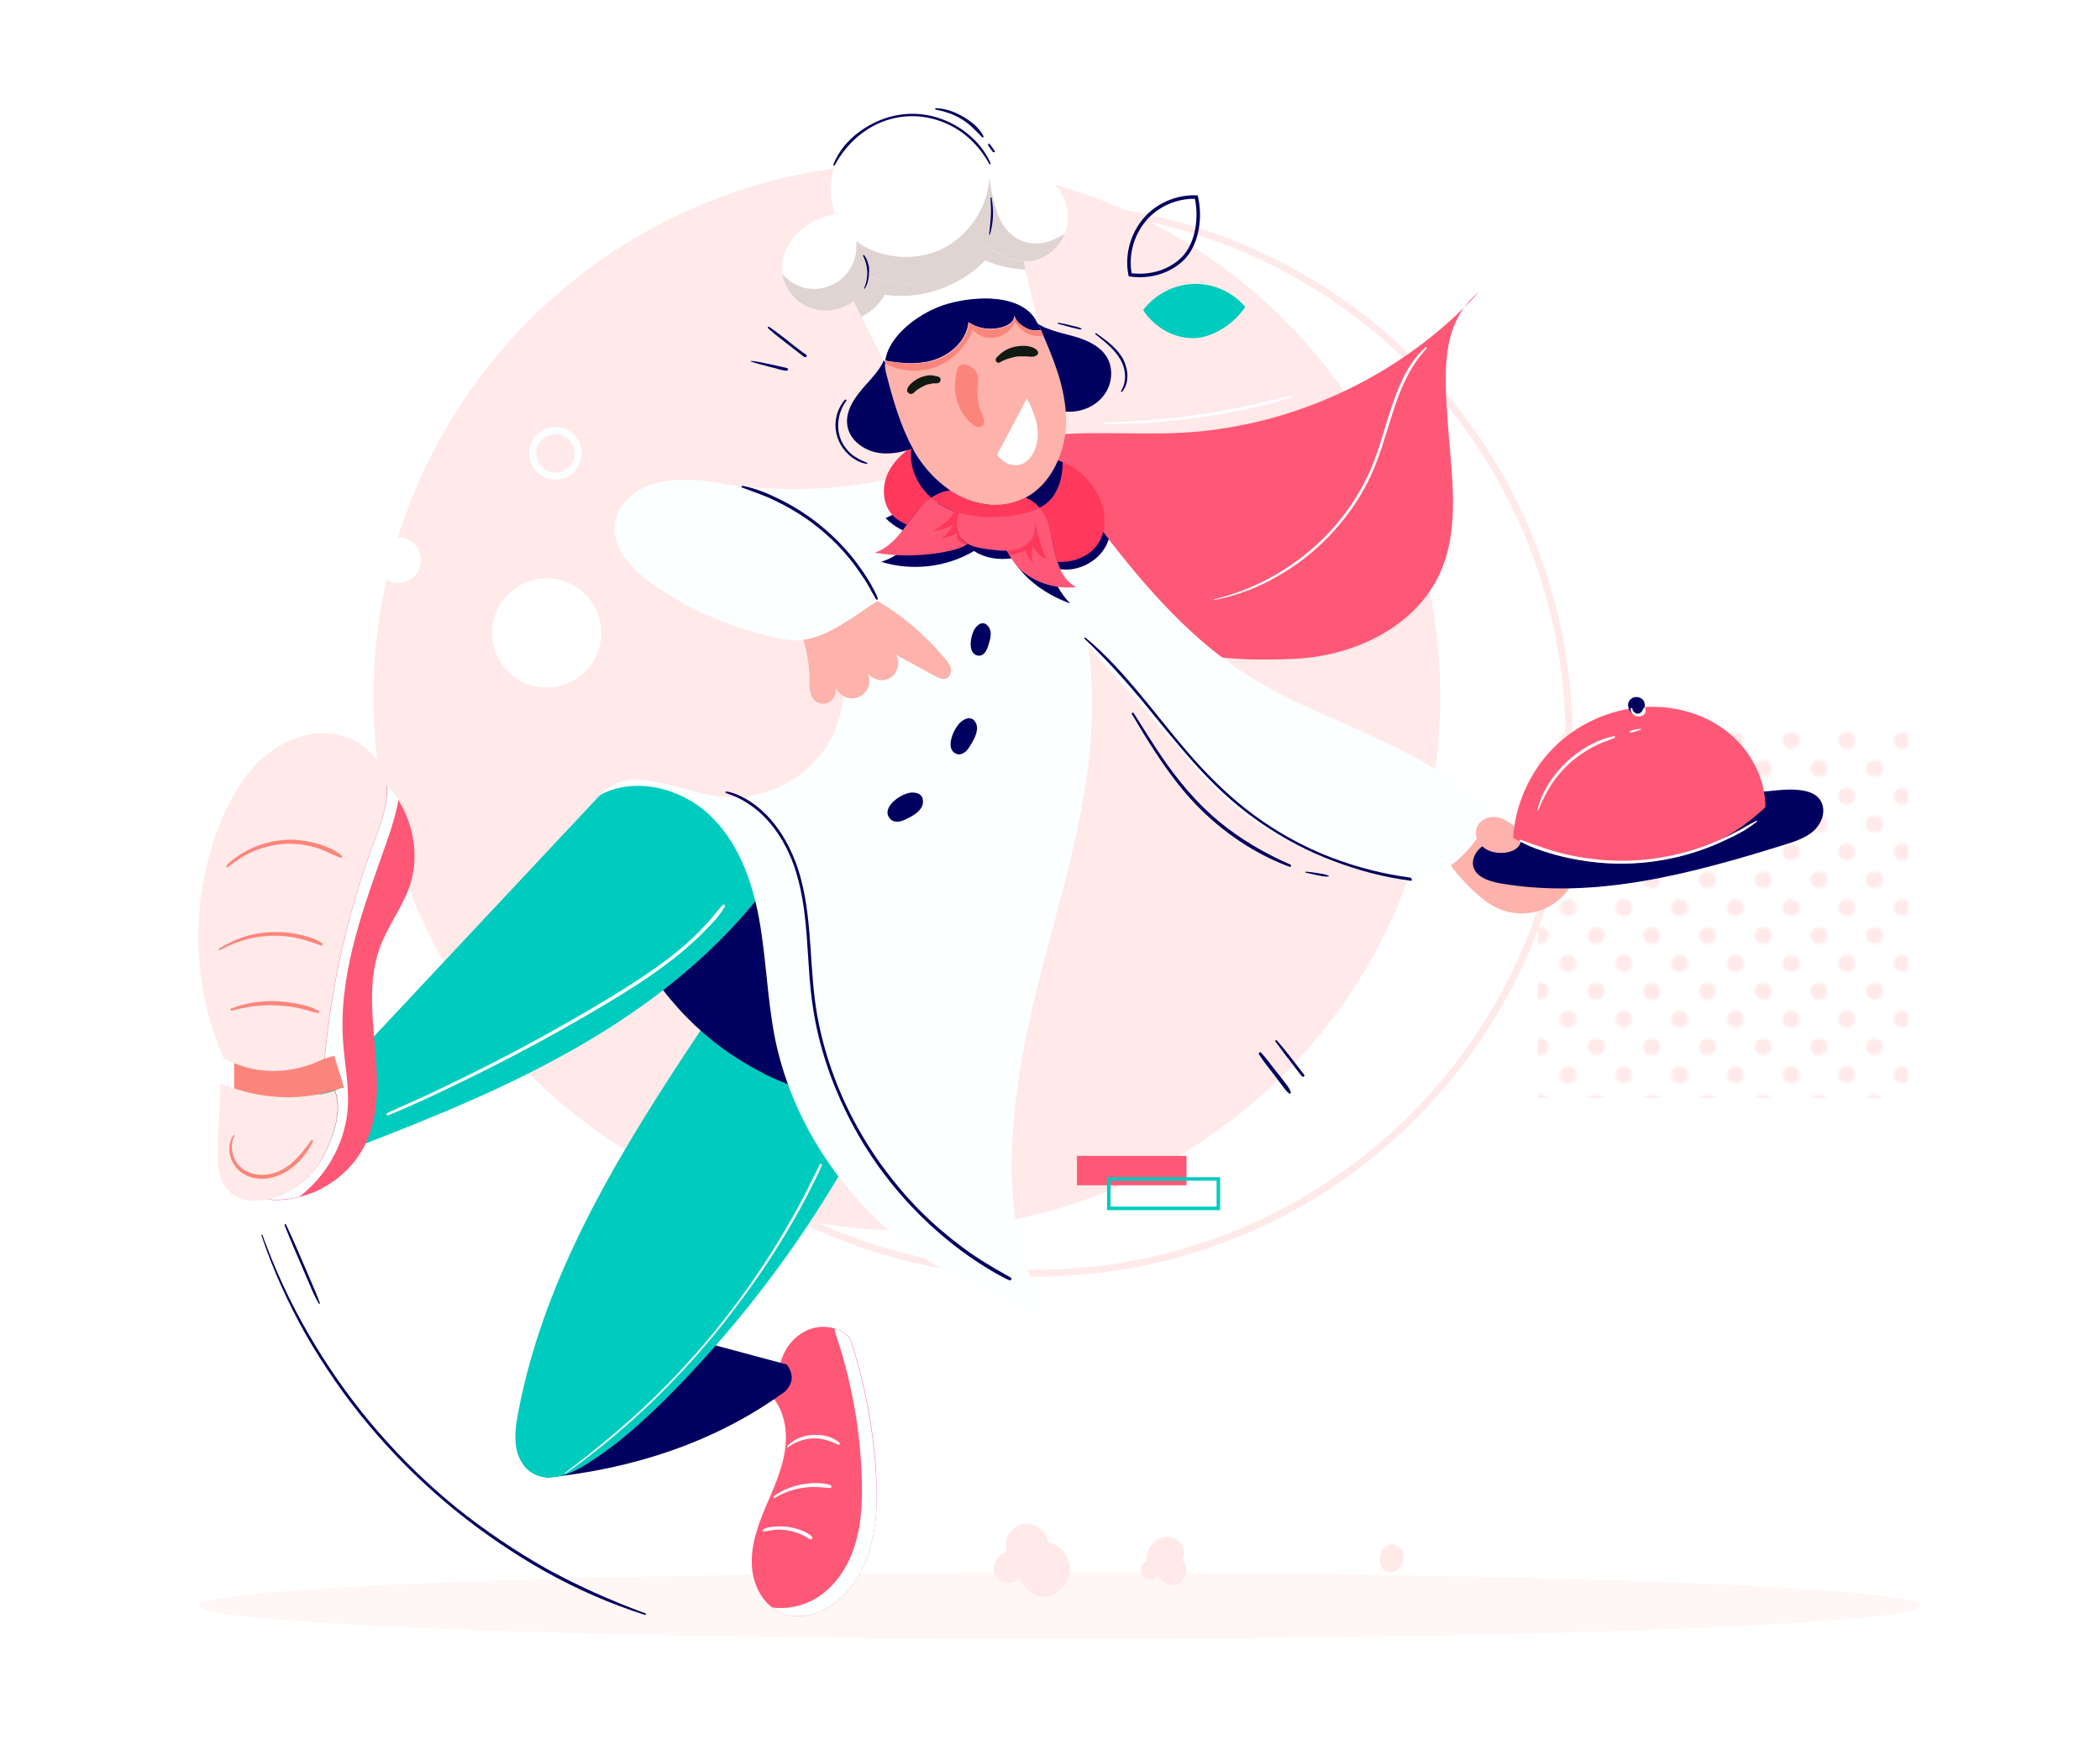 <?xml version="1.0" encoding="utf-8"?>
<!-- Generator: Adobe Illustrator 24.0.1, SVG Export Plug-In . SVG Version: 6.00 Build 0)  -->
<svg version="1.1" id="Chef" xmlns="http://www.w3.org/2000/svg" xmlns:xlink="http://www.w3.org/1999/xlink" x="0px" y="0px"
	 viewBox="0 0 600 500" style="enable-background:new 0 0 600 500;" xml:space="preserve">
<style type="text/css">
	.st0{fill:none;}
	.st1{fill:#FFEAE9;}
	.st2{clip-path:url(#SVGID_2_);fill:#FFFFFF;}
	.st3{clip-path:url(#SVGID_2_);fill:#FFF7F6;}
	.st4{clip-path:url(#SVGID_2_);fill:none;stroke:#FFEAE9;stroke-width:2;stroke-miterlimit:10;}
	.st5{clip-path:url(#SVGID_2_);fill:url(#SVGID_3_);}
	.st6{clip-path:url(#SVGID_2_);fill:#FFEAE9;}
	.st7{clip-path:url(#SVGID_2_);fill:#FCFFFF;}
	.st8{clip-path:url(#SVGID_2_);fill:#FF5876;}
	.st9{clip-path:url(#SVGID_2_);fill:#000060;}
	.st10{clip-path:url(#SVGID_2_);fill:#00CBBF;}
	.st11{clip-path:url(#SVGID_2_);fill:#FC857B;}
	.st12{clip-path:url(#SVGID_2_);fill:#FDB2AC;}
	.st13{clip-path:url(#SVGID_2_);fill:#FF385C;}
	.st14{clip-path:url(#SVGID_2_);fill:#111A12;}
	.st15{clip-path:url(#SVGID_2_);fill:none;}
	.st16{clip-path:url(#SVGID_2_);fill:#E0D4D3;}
	.st17{clip-path:url(#SVGID_2_);fill:none;stroke:#00CBBF;stroke-miterlimit:10;}
	.st18{clip-path:url(#SVGID_2_);fill:none;stroke:#FCFFFF;stroke-width:2;stroke-miterlimit:10;}
	.st19{clip-path:url(#SVGID_2_);fill:none;stroke:#000060;stroke-miterlimit:10;}
</style>
<pattern  width="48" height="48" patternUnits="userSpaceOnUse" id="_x36__dpi_30_x25__2" viewBox="3.6 -51.6 48 48" style="overflow:visible;">
	<g>
		<rect x="3.6" y="-51.6" class="st0" width="48" height="48"/>
		<g>
			<circle class="st1" cx="27.6" cy="-3.6" r="3.6"/>
			<circle class="st1" cx="51.6" cy="-3.6" r="3.6"/>
			<circle class="st1" cx="27.6" cy="-27.6" r="3.6"/>
			<circle class="st1" cx="51.6" cy="-27.6" r="3.6"/>
			<circle class="st1" cx="39.6" cy="-15.6" r="3.6"/>
			<circle class="st1" cx="15.6" cy="-15.6" r="3.6"/>
			<circle class="st1" cx="39.6" cy="-39.6" r="3.6"/>
			<circle class="st1" cx="15.6" cy="-39.6" r="3.6"/>
		</g>
		<g>
			<circle class="st1" cx="3.6" cy="-3.6" r="3.6"/>
			<circle class="st1" cx="3.6" cy="-27.6" r="3.6"/>
		</g>
		<g>
			<circle class="st1" cx="27.6" cy="-51.6" r="3.6"/>
			<circle class="st1" cx="51.6" cy="-51.6" r="3.6"/>
		</g>
		<g>
			<circle class="st1" cx="3.6" cy="-51.6" r="3.6"/>
		</g>
	</g>
</pattern>
<g>
	<defs>
		<rect id="SVGID_1_" width="600" height="500"/>
	</defs>
	<clipPath id="SVGID_2_">
		<use xlink:href="#SVGID_1_"  style="overflow:visible;"/>
	</clipPath>
	<rect class="st2" width="600" height="500"/>
	<ellipse class="st3" cx="302.8" cy="458.7" rx="246.1" ry="9.5"/>
	<circle class="st4" cx="295.9" cy="211.3" r="152.4"/>
	<pattern  id="SVGID_3_" xlink:href="#_x36__dpi_30_x25__2" patternTransform="matrix(0.663 0 0 0.663 -2646.823 -2533.283)">
	</pattern>
	<rect x="439.4" y="208" class="st5" width="105.6" height="105.6"/>
	<circle class="st6" cx="259.1" cy="199.1" r="152.4"/>
	<path class="st7" d="M278.2,144.3c-2.4,4.3-6.5,7.5-10.8,10c-5.6,3.5-11.6,6.2-17.9,8.3c-5.6,1.9-11.4,3.1-17.3,3.8
		c-5.2,0.6-10.9,0.5-15.2-2.5c-3.3-2.4-5.2-6.3-6.9-10c-2.2-4.8-4.1-10.5-2.8-15.6c2.5,0.4,5.1,0.7,7.7,0.9
		c21.3,1.9,43.1-1.4,62.9-9.6C281.2,133.5,280.6,140,278.2,144.3z"/>
	<path class="st8" d="M249.4,439.2c-1.3,6.3-4.1,12.4-8.7,16.9c-4.7,4.6-12.2,7.3-18.1,4.4c-0.7-0.4-1.4-0.8-2-1.3
		c-3.7-2.8-5.7-7.8-5.8-12.5c-0.2-5.6,1.8-11,3.9-16.1c2.2-5.1,4.6-10.3,5.5-15.8c0.9-5.5,0.1-11.6-3.6-15.8
		c0.5-1.4,1.6-2.6,1.6-4.1c0-3.6,0.9-7.3,2.9-10.2c2-3,5.3-5.2,8.9-5.6c1.4-0.2,3,0,4.5,0.4c2.3,0.7,4.3,2,4.9,4.1
		c3.7,11.8,6.1,24.1,6.9,36.4C250.6,426.4,250.7,432.9,249.4,439.2z"/>
	<path class="st7" d="M249.4,439.2c-1.3,6.3-4.1,12.4-8.7,16.9c-4.7,4.6-12.2,7.3-18.1,4.4c-0.7-0.4-1.4-0.8-2-1.3
		c4.3,0.6,8.9-0.4,12.7-2.7c5.5-3.4,9.3-9.3,11.1-15.6c1.9-6.3,2-12.9,1.8-19.4c-0.5-13.1-2.8-26.1-6.8-38.5c-0.4-1.2-0.8-2.3-1-3.5
		c2.3,0.7,4.3,2,4.9,4.1c3.7,11.8,6.1,24.1,6.9,36.4C250.6,426.4,250.7,432.9,249.4,439.2z"/>
	<path class="st9" d="M187.5,379.8c12.4,3.3,24.9,6.7,37.3,10c1.9,2.6,2,5.2-0.5,7.7c-19.8,14.5-43.7,22.2-68.2,24.6
		c-5.3-9.7-4.8-22.8,1.7-31.8C164.4,381.4,176.8,376.9,187.5,379.8z"/>
	<path class="st10" d="M259.4,296.9c-6.8,16.2-15,31.8-24.4,46.6c-12.1,19.2-26.2,37.1-42,53.3c-7.7,7.9-15.9,15.5-25.3,21.4
		c-4.8,3-11,5.6-15.8,2.5c-2.6-1.6-4.1-4.7-4.5-7.7c-0.4-3,0-6.2,0.6-9.2c6.2-33.1,22.3-63,40.5-91.6c5.5-8.7,11.3-17.3,17-25.8
		c5.5-8.2,19.7-6.8,29.4-4.9C244.7,283.4,253.6,288.9,259.4,296.9z"/>
	<path class="st9" d="M264.6,314.7c-9.3,1.1-18.8,0.6-28-1.5c-1.6-0.4-3.1-0.8-4.7-1.2c-3.6-1-7.1-2.3-10.5-3.8
		c-1.3-0.6-2.5-1.1-3.7-1.8c-8-4.1-15.4-9.5-21.7-16c-1.6-1.6-3-3.3-4.5-5c-3.1-3.7-5.9-7.8-8.3-12c2.3-10.2,11.1-19.2,21-22.4
		c9.9-3.2,20.9-1.9,30.4,2.5c3.6,1.7,7,3.8,10.1,6.1c5.1,3.9,9.7,8.5,13.7,13.6c4.5,5.7,8.5,12,10.2,19.1
		C270.4,299.3,269,308.9,264.6,314.7z"/>
	<path class="st10" d="M223.8,240.7c0.2,5.5-3.1,10.5-6.5,14.9c-15.2,19.3-35.3,34.3-56.9,46.1c-21.5,11.8-44.5,20.6-67.5,29.4
		c-3.7-4.8-6.4-13.4-2.2-17.8c26.9-28.7,53.5-57.1,80.4-85.8c3.7-4,10.3-4.7,15.6-3.5s10.2,3.9,15,6.5
		C208,234,217.4,237.3,223.8,240.7z"/>
	<path class="st6" d="M106.7,240.9c-7.4,19.8-12.2,40.6-14,61.6c-8.3,4.1-17.5,4.8-25.8,1.3c-1-0.4-2-0.9-3-1.5
		c-9.5-21.4-9.6-46.7-0.5-68.3c2.8-6.5,6.4-12.8,11.7-17.5c5.3-4.7,12.4-7.7,19.4-7c7,0.7,13.8,5.7,15.5,12.6
		c0.2,0.7,0.3,1.4,0.4,2.1C111,229.8,108.7,235.5,106.7,240.9z"/>
	<path class="st6" d="M92.4,330.2c-2.9,5.7-8.2,10.1-14.3,12c-0.6,0.2-1.3,0.3-1.9,0.5c-4,0.8-8.3,0.2-11-2.6
		c-3.1-3.3-3.1-8.3-3-12.8c0.2-5.8,0.6-12,0.8-17.8c1.3,0.6,2.6,1.1,3.9,1.5c9.2,3.2,19.5,3.5,28.8,0.6
		C97.8,317.6,95.3,324.5,92.4,330.2z"/>
	<path class="st8" d="M117,253.3c-2.1,6-6.2,11.2-8.4,17.2c-6.6,17.7,3.9,38.7-4,55.9c-3.6,7.8-11,13.6-19.3,15.6
		c-2.8,0.7-5.8,1-8.7,0.7c-0.1,0-0.3,0-0.4,0c0.7-0.1,1.3-0.3,1.9-0.5c6.1-1.9,11.4-6.3,14.3-12c2.9-5.7,5.4-12.6,3.3-18.6
		c0,0,2-1,2.4-0.6c0.4,0.4-2.7-9.3-2.7-9.3l-2.7,0.8c1.9-21,6.6-41.8,14-61.6c2-5.4,4.3-11.1,3.7-16.7c1.3,1.3,2.4,2.8,3.4,4.3
		C118.4,235.8,119.8,245.2,117,253.3z"/>
	<path class="st11" d="M98.1,310.9c-0.4-0.4-2.4,0.6-2.4,0.6c-9.3,2.8-19.6,2.6-28.8-0.6v-7.2c8.3,3.5,17.5,2.8,25.8-1.3l2.7-0.8
		C95.4,301.6,98.5,311.3,98.1,310.9z"/>
	<path class="st7" d="M108.9,245c-6,16.9-12.1,34.4-10.9,52.3c0.4,6.2,1.7,12.4,1.4,18.6c-0.5,9.7-5.4,19-12.9,25.2
		c-0.4,0.3-0.7,0.6-1.1,0.8c-2.8,0.7-5.8,1-8.7,0.7c-0.1,0-0.3,0-0.4,0c0.7-0.1,1.3-0.3,1.9-0.5c6.1-1.9,11.4-6.3,14.3-12
		c2.9-5.7,5.4-12.6,3.3-18.6c0,0,2-1,2.4-0.6c0.4,0.4-2.7-9.3-2.7-9.3l-2.7,0.8c1.9-21,6.6-41.8,14-61.6c2-5.4,4.3-11.1,3.7-16.7
		c1.3,1.3,2.4,2.8,3.4,4.3C112.8,234.2,110.8,239.6,108.9,245z"/>
	<path class="st8" d="M422.5,83.5c-21.6,23.6-52.6,38.3-84.5,40.1c-14.4,0.8-29.1-0.9-43.3,1.4c-14.3,2.3-28.9,9.7-34.7,23
		c22.4,4.8,42.9,15.1,60.7,29.5c13.1,10.6,32.4,11.5,49.3,10.7c16.9-0.8,34.4-9.1,41.4-24.4c5.9-13,3.3-28.1,2.3-42.3
		C412.7,107.1,411.4,92.4,422.5,83.5z"/>
	<path class="st12" d="M414,246.4c2.8,4.4,9.3,11.1,14.2,13.2c4,1.7,8.7,1.8,12.8,0.1c4-1.6,7.4-5,9-9c0.5-1.3-0.8-3-1.9-3.9
		c-1.1-0.9-2.5-1.4-3.8-1.9c-7.8-2.8-15.7-5.6-23.5-8.4c-1.3-0.5-2.8-1-4.1-0.6c-1.9,0.5-3,2.4-3.3,4.3
		C413.1,242.1,412.9,244.8,414,246.4z"/>
	<path class="st7" d="M425.1,232.1c-1,5.5-4.5,9.8-8.6,13.6c-4.1,3.8-14.8,6.5-14.7,6.1c-15.5-4.2-31.4-8.6-44.5-18
		c-10.8-7.7-19.1-18.4-27.8-28.4c-6.1-7-12.5-13.7-18.4-20.8c-4-4.7-7.7-9.5-11-14.6c-2.9-4.5-5.5-9.3-7.6-14.3
		c-1.4-3.3,0.9-7.8,3.3-10.6c0.2-0.2,0.4-0.4,0.6-0.6c2.7-2.8,6.5-3.7,10.3-3.7c3.3,4.4,6.7,8.9,10.1,13.3
		c11.5,14.8,24,28.9,39.8,38.9c11.2,7.1,23.6,11.8,35.6,17.4C404.3,215.8,416.2,222.3,425.1,232.1z"/>
	<path class="st6" d="M299.5,440.6c-0.4-3.4-4.1-6-7.5-5.2s-5.5,4.7-4.4,8c-2.7,0.3-4.6,4.4-3.2,6.8c1.3,2.3,5.2,2.6,6.8,0.5
		c1.4,3.3,4.8,6.1,8.3,5.3c3.5-0.8,6.2-4.2,6.2-7.8C305.6,444.6,303,441.3,299.5,440.6z"/>
	<path class="st6" d="M337.8,445.7c1.1-1.9,0.3-4.5-1.5-5.8c-1.8-1.2-4.3-1.1-6.1,0.2s-2.7,3.5-2.6,5.7c-1.5,0.6-2.2,3.1-1.1,4.4
		c1,1.3,3.4,1.2,4.3-0.2c0.9,2.3,4.3,3.7,6.3,2.2C339,450.8,339.8,447.2,337.8,445.7z"/>
	<path class="st6" d="M397.6,449.1c0.9-0.1,1.8-0.6,2.4-1.4c0.6-0.8,0.9-1.7,1-2.6c0.3-3-3.2-5.3-5.5-3
		C393.4,444.2,393.8,449.4,397.6,449.1z"/>
	<path class="st7" d="M292.3,300.6c-4.4,24.9-6.1,52.2,6.7,74c-38.4-8.4-70.3-40.6-77.7-78.6c-2.1-11-2.4-22.4-4.4-33.4
		c-2-11.1-6.1-22.3-14.4-30c-8.3-7.7-21.7-10.9-31.6-5.2c3-2.8,6.3-4.7,10.4-4.7c4.2,0,8.2,1.1,12.2,2.1c2.4,0.6,4.8,1.3,7.1,1.9
		c17.7,4.6,36-6,39.7-23.6c2.7-12.6,2.5-29.1-1.3-41.2c2-5.3,6.7-9.8,11.7-12.7c0.7-0.4,1.3-0.7,2-1.1c4.5-2.2,9.4-3.4,14.4-4.2
		c8.2-1.2,16.5-1.2,24.7,0.1c1.3,0.2,2.6,0.5,3.8,0.9c1,0.3,2,0.8,2.8,1.4c1.9,1.4,2.1,4.7,1.5,7c1.9,3,3.5,6.2,4.9,9.4
		c3,7,5,14.3,6.1,21.8c2,13.9,1.2,28.4-1.2,42.3C305.6,251.8,296.8,275.8,292.3,300.6z"/>
	<path class="st7" d="M250.7,171.6c-0.1,0-0.1,0.1-0.2,0.1c-6.7,4.2-13.7,10.1-21.2,11.1c-1.5,0.2-3,0.2-4.6-0.1
		c-13.5-2.4-26.6-7.7-37.9-15.6c-6-4.2-12.1-10.4-11.1-17.6c0.7-4.6,4.2-8.4,8.4-10.3s9-2.3,13.6-2.1
		C219.9,138.2,240.9,151.9,250.7,171.6z"/>
	<path class="st12" d="M270.6,193.7c-1.1,0.6-2.4,0-3.5-0.6c-3.7-2-7.5-4.1-11.2-6.1c1.1,1.1,0.8,3.2,0.2,4.7
		c-0.7,1.5-2.2,2.5-3.8,2.6c-1.6,0.1-3.2-0.6-4.3-1.8c0.7,1.6,0.5,3.5-0.5,4.9s-2.8,2.3-4.6,2.1c-1.7-0.2-3.3-1.3-4.1-2.9
		c0.3,1.6-0.7,3.4-2.1,4.1c-1.4,0.7-3.3,0.3-4.3-1c-1.1-1.4-1.1-3.4-1.1-5.1c0-4-0.6-8-1.8-11.8c7.5-0.9,14.5-6.9,21.2-11.1
		c7.4,4.3,14,10,19.5,16.7c0.7,0.8,1.3,1.6,1.5,2.6C271.8,192,271.5,193.2,270.6,193.7z"/>
	<path class="st9" d="M316.8,154c-0.4,1.3-1,2.4-1.8,3.5c-2.2,3-6.2,5.1-10,5.2c-1.7,0.1-3.4-0.3-4.9-1.1c0.8,4.1,2.8,7.9,5.7,10.8
		c-2-0.7-3.9-1.6-5.7-2.6c-4.5-2.5-8.3-5.9-11-10.3c-3.8,0.5-7.6,0-10.8-2.1c-7.9,4.7-17.8,5.8-26.5,3.1c4.2-1.4,7.8-4.1,10.4-7.7
		c-3.5-0.5-6.7-2.3-9.2-4.8c4.5-2.2,9.4-3.4,14.4-4.2c8.2-1.2,16.5-1.2,24.7,0.1c1.3,0.2,2.6,0.5,3.8,0.9c0.2-0.2,0.4-0.4,0.6-0.6
		c2.7-2.8,6.5-3.7,10.3-3.7C310.1,145.1,313.4,149.6,316.8,154z"/>
	<path class="st13" d="M266.1,142.2c-0.9,0.6-1.8,1.3-2.5,2.1c-1.7,1.7-3.1,3.7-4.5,5.6c-1.4-0.6-2.7-1.4-3.8-2.4
		c-3.2-3.2-3.5-8.5-1.5-12.6c1.5-3,4-5.4,6.8-7.3c-0.8,4.2,0.5,8.8,3.3,12.2C264.5,140.7,265.3,141.5,266.1,142.2z"/>
	<path class="st13" d="M314,154.9c-2.4,4-7.2,5.9-11.9,5.6c-0.8-2.4-1.1-4.9-1.7-7.3c-0.6-2.7-1.4-5.5-3-7.7
		c-0.1-0.1-0.2-0.3-0.4-0.5c1-0.5,2-1.2,2.8-2c2.9-2.8,4-7,3.8-11c5,2,9.2,6.3,11,11.4C316,147.1,316,151.5,314,154.9z"/>
	<path class="st8" d="M276.4,155.4c-0.1,0.1-0.2,0.1-0.3,0.2c-1.3,0.9-2.9,1.3-4.4,1.7c-7.1,1.6-14.6,1.8-21.8,0.6
		c3.1-1,5.6-3.4,7.6-5.9c0.5-0.7,1-1.3,1.5-2c1.5-1.9,2.8-3.9,4.5-5.6c0.8-0.8,1.6-1.5,2.5-2.1c2.3,1.9,5,3.3,7.8,4.2
		c0,0.1-0.1,0.2-0.1,0.3c-0.6,1.7-0.7,3.7-0.1,5.4c0.3,0.8,0.7,1.5,1.2,2.1C275.4,154.7,275.9,155.1,276.4,155.4z"/>
	<path class="st8" d="M295.9,150.1c0,1.1-0.2,2.2-0.7,3.2c-0.8,1.5-2.1,2.5-3.6,3.2c0,0,0,0,0,0c-0.7,0.3-1.4,0.5-2.2,0.6
		c-0.6,0.1-1.2,0.2-1.8,0.2c-1.8,0.1-3.6-0.2-5.4-0.4c-2-0.3-4.1-0.6-5.8-1.6c-0.5-0.3-1-0.7-1.5-1.2c-0.6-0.6-1-1.3-1.2-2.1
		c-0.6-1.7-0.5-3.7,0.1-5.4c0-0.1,0.1-0.2,0.1-0.3c0.4,0.1,0.8,0.2,1.3,0.3c4.4,1.1,9,1.1,13.5,0.6c2.1-0.3,4.2-0.6,6.2-1.4
		c0,0.1,0.1,0.2,0.1,0.2c0.2,0.3,0.3,0.6,0.4,1c0.1,0.2,0.2,0.5,0.2,0.7c0,0.1,0.1,0.3,0.1,0.4c0,0.1,0,0.3,0.1,0.4
		c0,0.2,0.1,0.3,0.1,0.5C295.9,149.5,295.9,149.8,295.9,150.1z"/>
	<path class="st8" d="M307.5,167.7c-5.6,0.7-11.5-1.1-15.8-4.8c-1-0.9-2.3-2.6-3.5-4.6c-0.2-0.3-0.4-0.7-0.6-1.1
		c0.6,0,1.2-0.1,1.8-0.2c0.7-0.1,1.5-0.3,2.2-0.6c0,0,0,0,0,0c1.5-0.7,2.9-1.7,3.6-3.2c0.5-1,0.8-2.1,0.7-3.2c0-0.3,0-0.6-0.1-0.9
		c0-0.2,0-0.4-0.1-0.5c0-0.1,0-0.3-0.1-0.4c0-0.2-0.1-0.3-0.1-0.4c-0.1-0.2-0.1-0.5-0.2-0.7c-0.1-0.3-0.3-0.6-0.4-1
		c0-0.1-0.1-0.2-0.1-0.2c0.8-0.3,1.5-0.6,2.2-1c0.1,0.1,0.3,0.3,0.4,0.5c1.7,2.2,2.5,5,3,7.7c0.5,2.4,0.9,4.9,1.7,7.3
		c0.1,0.3,0.2,0.6,0.3,0.8C303.3,164,305,166.5,307.5,167.7z"/>
	<path class="st9" d="M428.8,239.5c-2,0.6-4,1.2-5.6,2.5c-1.6,1.3-2.7,3.4-2.3,5.4c0.7,3.1,4.4,4.3,7.5,4.9
		c27.3,4.8,55.1-2.8,81.5-11c2.6-0.8,5.3-1.7,7.5-3.3s3.8-4.3,3.5-7.1c-1-7.5-13-5-17.7-4.7c-8.4,0.5-16.8,1.3-25.1,2.4
		C461.4,231,444.9,234.6,428.8,239.5z"/>
	<path class="st12" d="M430.1,234.3c1.3,0.7,2.5,1.5,3.3,2.7c4.5,6.3-5.6,8.5-9.6,5C418.5,237.3,424.1,231,430.1,234.3z"/>
	<path class="st8" d="M504.4,230.6c0-8.5-4.5-16.7-11.2-21.8c-6.7-5.2-15.5-7.4-23.9-6.8c-9.6,0.7-18.8,4.9-25.5,11.7
		c-6.7,6.8-10.9,16.1-11.5,25.7c11.6,6.1,26.5,8.5,39.5,6.7C484.8,244.4,494.8,239.5,504.4,230.6z"/>
	<path class="st9" d="M466.4,199.4c0.9-0.5,2.2-0.3,2.9,0.4s0.9,2,0.3,2.9c-0.1,0.2-0.3,0.3-0.4,0.5c-0.5,0.5-1.4,1-2.2,1
		c-0.7,0-0.9-0.6-1.3-1.1C464.9,201.8,464.9,200.2,466.4,199.4z"/>
	<path class="st12" d="M304.6,119.6c0.1,4-0.7,8.2-2.3,11.9c-1.9,4.5-5.1,8.4-9.3,10.7c-0.2,0.1-0.4,0.2-0.6,0.3
		c-0.4,0.2-0.8,0.4-1.3,0.6c-1.8,0.7-3.7,1.1-5.5,1.2c-2.6,0.1-5.1-0.3-7.6-1c-0.6-0.2-1.3-0.4-1.9-0.7c-1.6-0.6-3.1-1.5-4.5-2.4
		c-2.6-1.7-4.9-3.8-6.8-6.1c-1.5-1.9-2.8-3.8-4-5.9c-0.1-0.1-0.2-0.3-0.2-0.4c-3.5-6.5-5.5-13.8-7.4-20.9c-0.3-1-0.3-1.9-0.3-2.9
		c0-0.1,0-0.2,0-0.3v0c0-0.2,0-0.3,0.1-0.5c4.4,0.8,8.9,1.2,13.3,0c5.2-1.4,10-5.6,10.5-11c2.9,2.1,6.8,2.4,10.1,1.3
		c0.8-0.3,1.5-0.6,2.1-1.2c0.6-0.6,1-1.4,0.8-2.2c0.3,2,2.3,3.3,4.1,4.1c1,0.4,2.2,0.5,3.3,0.3c0.1,0,0.2,0,0.3,0
		c0.2,0.5,0.5,1,0.7,1.6c3.1,7,5.8,14.2,6.4,21.7C304.5,118.3,304.5,118.9,304.6,119.6z"/>
	<path class="st2" d="M293.4,113.8c-2.8,5.3-5.6,10.7-8.5,16c1.7,2.8,5.5,4.1,8.1,2.2c2.6-1.9,3.7-5.5,3.5-8.8
		C296.3,119.9,294.9,116.7,293.4,113.8z"/>
	<path class="st11" d="M277.6,121c0.4,0.4,0.9,0.8,1.5,0.9c0.6,0.2,1.2,0.1,1.7-0.3c0.8-0.8,0.3-2.2-0.2-3.2
		c-0.9-2.1-1.4-4.4-1.3-6.8c0.1-1.8,0.4-3.6-0.3-5.2c-0.7-1.4-3.2-3-4.7-2c-1.2,0.8-1.3,3.7-1.4,5.1
		C272.6,113.8,274.3,118.2,277.6,121z"/>
	<path class="st14" d="M296.6,100.6c-0.4-1.1-1.8-1.5-2.8-1.7c-1.2-0.2-2.4-0.1-3.6,0.1c-2.2,0.4-4,1.5-5.5,3.2
		c-0.6,0.7,0.1,1.8,1,1.3c1.5-0.9,3.4-1.4,5.1-1.7c0,0,0,0,0,0c0,0,0,0,0,0c0.1,0,0.2,0,0.3,0c0.2,0,0.5,0,0.7,0c0.5,0,0.9,0,1.4,0
		c0.5,0,0.9,0.1,1.3,0.1c0.5,0,1.1,0,1.5-0.3C296.5,101.4,296.7,101,296.6,100.6z"/>
	<path class="st14" d="M268.1,107.6c-0.8-0.2-1.6-0.4-2.4-0.4c-0.8,0-1.6,0.3-2.4,0.5c-0.8,0.3-1.5,0.7-2.2,1.2
		c-0.7,0.5-1.4,1.2-1.8,2c-0.2,0.5-0.2,1,0.2,1.3c0.3,0.3,0.9,0.5,1.3,0.2c0.2-0.1,0.4-0.3,0.5-0.4c0,0,0.1-0.1,0.1-0.1
		c0,0,0.1-0.1,0.1-0.1c0.2-0.1,0.4-0.3,0.6-0.5c0.1,0,0.1-0.1,0.2-0.1c0,0,0,0,0,0c0,0,0,0,0,0c0.6-0.4,1.1-0.7,1.8-1c0,0,0,0,0,0
		c0.1,0,0.1-0.1,0.2-0.1c0.2-0.1,0.3-0.1,0.5-0.2c0.3-0.1,0.7-0.2,1-0.2c0.3-0.1,0.7-0.2,1-0.2c0,0,0,0,0,0c0,0,0,0,0.1,0
		c0.1,0,0.2,0,0.2,0c0.2,0,0.4,0,0.6,0C268.9,109.5,269.1,107.9,268.1,107.6z"/>
	<path class="st9" d="M297.4,94.3c-0.1,0-0.2,0-0.3,0c-1.1,0.2-2.3,0.1-3.3-0.3c-1.8-0.8-3.7-2.1-4.1-4.1c0.2,0.8-0.2,1.7-0.8,2.2
		c-0.6,0.6-1.3,0.9-2.1,1.2c-3.3,1.1-7.3,0.7-10.1-1.3c-0.5,5.4-5.3,9.6-10.5,11c-4.3,1.2-8.8,0.8-13.3,0c1-7.4,10.3-14.2,17.8-16.3
		c6.7-1.9,15.8-2.5,21.5,0.9c1.8,1.1,3.3,2.6,4.2,4.6c0,0.1,0.1,0.2,0.2,0.3c0.1,0.1,0.1,0.3,0.2,0.4l0,0
		C297,93.5,297.2,93.9,297.4,94.3z"/>
	<path class="st2" d="M305.1,61.8c0,1.7-0.3,3.4-0.9,5c-1.6,3.9-5.1,7.1-9.3,7.7c-0.8,0.1-1.6,0.2-2.4,0.1
		c-3.9-0.2-7.6-2.2-10.9-4.6c-3.1,4-7.2,7.1-11.9,9c-6.7,2.7-14.3,2.6-21,0c-0.8,2.8-2.5,5.3-4.8,7.1c0,0,0,0-0.1,0
		c-3.6,2.7-8.6,3.4-12.7,1.7c-3.9-1.6-7-5.4-7.6-9.6c0-0.2-0.1-0.4-0.1-0.6c-0.4-4.9,2.4-9.8,6.4-12.7c2.6-1.9,5.7-3.1,8.8-3.8
		c-2.8-7.3-0.8-16.2,4.7-21.8c6.1-6.1,15.8-8.1,24-5.4c7.1,2.3,13,7.8,16.3,14.5c3.7-1.2,7.8-1.3,11.5,0
		C300.6,50.5,305,55.9,305.1,61.8z"/>
	<path class="st2" d="M296.8,93c-0.1-0.1-0.1-0.3-0.2-0.4c0-0.1-0.1-0.2-0.2-0.3c-0.9-2-2.3-3.5-4.2-4.6c-5.7-3.4-14.8-2.8-21.5-0.9
		c-7.5,2.1-16.9,8.9-17.8,16.3c0,0.2,0,0.3-0.1,0.5c-0.1-0.2-0.2-0.3-0.3-0.5c0,0,0-0.1,0-0.1c-2.1-4.1-4.3-8.2-6.4-12.4
		c-0.8-1.5-1.5-3-2.3-4.4c2.3-1.8,4-4.3,4.8-7.1c6.7,2.6,14.4,2.6,21,0c4.7-1.9,8.8-5,11.9-9c3.3,2.4,7,4.4,10.9,4.6
		c0.2,0.8,0.4,1.6,0.6,2.4c1.2,5.2,2.4,10.4,3.6,15.6C296.7,92.8,296.7,92.9,296.8,93z"/>
	<path class="st9" d="M315.4,112.9c-2.2,3-6,4.7-9.7,4.7c-0.4,0-0.8,0-1.2,0c-0.6-8.1-3.8-15.8-7.1-23.3c-0.2-0.5-0.4-0.9-0.6-1.3
		l0,0c0-0.1,0-0.2-0.1-0.4c0.4,0.2,0.7,0.4,1.1,0.6c0.4,0.2,0.7,0.4,1.1,0.5c2.9,1.2,6,1.8,9,2.7c3.4,1.1,6.8,2.8,8.5,5.9
		C318.2,105.6,317.7,109.9,315.4,112.9z"/>
	<path class="st9" d="M260.8,128.1c-2.8,1-5.7,1.6-8.7,1.4c-4.6-0.3-9.3-3.4-10-7.9c-0.7-4.4,2.4-8.5,5.4-11.8
		c1.9-2.1,3.9-4.3,5-6.8c0,0,0,0,0.1,0c0.1,0.2,0.2,0.3,0.3,0.5v0c-0.1,1.1,0,2.1,0.3,3.2C255.1,114,257.2,121.5,260.8,128.1z"/>
	<path class="st13" d="M276.4,155.4c-0.1,0.1-0.2,0.1-0.3,0.2c-0.7-0.1-1.5-0.4-2-0.9c-0.6-0.6-0.9-1.7-0.6-2.5
		c-1.5,0.9-3.1,1.4-4.8,1.7c1.5-0.9,3-2.6,3.7-4.2c-1.8,1.3-3.8,1.8-5.9,1.9c3-1.4,5.5-3.8,7-6.7c0.4-0.7,0.7-1.5,1.3-2.1
		c0.2-0.2,0.5-0.4,0.7-0.5c0.2,0.1,0.4,0.2,0.6,0.3c-0.9,1.3-1.7,2.7-2.2,4.2c-0.6,1.7-0.7,3.7-0.1,5.4c0.3,0.8,0.7,1.5,1.2,2.1
		C275.4,154.7,275.9,155.1,276.4,155.4z"/>
	<path class="st13" d="M295,155.9c-0.3,1.7-0.3,3.4,0.3,5c-1.1-1-1.9-2.3-2.3-3.7c-1.3,0.6-2.8,1.1-4.3,1.2c-0.1,0-0.3,0-0.4,0
		c-0.2-0.3-0.4-0.7-0.6-1.1c0.6,0,1.2-0.1,1.8-0.2c0.7-0.1,1.5-0.3,2.2-0.6c0,0,0,0,0,0c1.5-0.7,2.9-1.7,3.6-3.2
		c0.5-1,0.8-2.1,0.7-3.2c0.6,3.3,1.6,6.6,2.9,9.6C297.2,158.9,295.8,157.6,295,155.9z"/>
	<path class="st15" d="M295,146.2c-0.7-1.4-1.6-2.6-2.6-3.7c0.1,0,0.2-0.1,0.3-0.1c0.8,0.4,1.5,1.2,2,2c0.5,1.1,0.8,2.3,0.9,3.5
		C295.4,147.3,295.2,146.7,295,146.2z"/>
	<path class="st7" d="M501.8,234.5c-1,0.5-2,1-3,1.6c-0.9,0.6-1.9,1.1-2.9,1.6c-2,1.1-4,2-6.1,2.9c-4.1,1.7-8.4,3-12.8,3.9
		c-9,1.9-18.4,1.8-27.5,0c-2.6-0.5-5.1-1.2-7.6-2c-2.5-0.8-5-1.7-7.4-2.6c-0.3-0.1-0.5,0.4-0.2,0.5c2.1,1.1,4.2,2,6.5,2.7
		c2.3,0.8,4.6,1.4,6.9,1.9c4.6,1,9.2,1.6,13.9,1.7c9.2,0.2,18.4-1.4,27-4.8c2.3-0.9,4.6-2,6.9-3.1c1.1-0.6,2.3-1.2,3.4-1.9
		c1.1-0.7,2.1-1.4,3.1-2.2C502.2,234.6,502,234.4,501.8,234.5z"/>
	<path class="st7" d="M461.1,210.3c-4.1,0.8-7.9,2.9-11.2,5.4c-3.2,2.5-6,5.6-8,9.2c-1.2,2-2.1,4.2-2.6,6.5c0,0.1,0.1,0.2,0.2,0.1
		c1.6-3.8,3.4-7.4,6.1-10.5c2.6-3.1,5.8-5.6,9.3-7.5c2-1.1,4.2-1.9,6.3-2.6C461.6,210.7,461.5,210.2,461.1,210.3z"/>
	<path class="st7" d="M468.8,208.2c-0.5,0-1,0.1-1.5,0.2c-0.5,0.1-1,0.2-1.5,0.4c-0.3,0.1-0.2,0.5,0.1,0.5c0.5-0.1,1-0.2,1.5-0.4
		c0.5-0.1,1-0.3,1.4-0.5C469,208.4,469,208.2,468.8,208.2z"/>
	<path class="st7" d="M470.1,202.5c0-0.1,0-0.1,0-0.2c0-0.3-0.5-0.2-0.5,0c0,0.1,0,0.1-0.1,0.2c-0.1,0.1-0.2,0.3-0.2,0.4
		c-0.1,0.2-0.2,0.3-0.3,0.5c-0.3,0.3-0.6,0.4-1,0.5c-0.4,0-0.7-0.1-1-0.4c-0.3-0.3-0.6-0.6-0.6-1c0-0.3-0.5-0.4-0.5,0
		c0,0.5,0.2,1.2,0.6,1.5c0.4,0.4,1,0.7,1.6,0.7c0.6,0,1.2-0.2,1.6-0.6c0.2-0.2,0.4-0.4,0.5-0.7C470.1,203.1,470.2,202.7,470.1,202.5
		z"/>
	<path class="st9" d="M402.9,250.7c-7.6-1-15-2.9-22.2-5.6c-7.1-2.7-13.9-6.3-20.1-10.6c-6.4-4.4-12.1-9.6-17.4-15.3
		c-5.3-5.7-10.1-11.9-15-17.9c-4.9-6-10-12-15.8-17.2c-0.7-0.6-1.5-1.3-2.2-1.9c-0.2-0.2-0.6,0.1-0.3,0.3c5.7,5.4,11,11.2,16.1,17.3
		c5,6.1,9.9,12.3,15.2,18.2c5.2,5.8,10.8,11.2,17.1,15.7c6.2,4.5,12.9,8.3,20,11.2c7.1,2.9,14.5,5.1,22,6.3c0.9,0.1,1.9,0.3,2.8,0.4
		C403.5,251.8,403.5,250.8,402.9,250.7z"/>
	<path class="st9" d="M247.7,132.2c-1.6-0.7-3.2-1.4-4.6-2.6c-1.3-1.2-2.4-2.7-3-4.4c-1.3-3.6-0.5-7.7,1.7-10.7
		c0.2-0.2-0.2-0.5-0.4-0.3c-2.1,2.4-3,5.6-2.6,8.7c0.4,3,2,5.7,4.4,7.6c1.3,1,2.8,1.8,4.4,2C247.9,132.6,247.9,132.3,247.7,132.2z"
		/>
	<path class="st9" d="M308.9,93.8c-0.4-0.2-1-0.4-1.5-0.5c-0.6-0.1-1.1-0.3-1.7-0.4c-1.1-0.3-2.2-0.5-3.3-0.7
		c-0.2,0-0.3,0.3-0.1,0.3c1.1,0.3,2.2,0.6,3.3,0.9c0.5,0.1,1.1,0.3,1.6,0.4c0.5,0.1,1.1,0.3,1.6,0.3C309,94.1,309.1,93.9,308.9,93.8
		z"/>
	<path class="st9" d="M321,102.8c-1.7-3.3-4.8-5.5-7.8-7.6c-0.2-0.1-0.4,0.2-0.2,0.3c2.6,2.1,5.4,4.2,7.1,7.2c1.6,2.7,1.9,6.3,0.2,9
		c-0.1,0.2,0.2,0.4,0.3,0.2C322.7,109.4,322.4,105.7,321,102.8z"/>
	<path class="st16" d="M293,77c-4-0.2-7.9-1-11.5-2.6c-7.3,7.5-18.4,11.4-28.7,9.8c-1.5,2.7-3.9,4.9-6.7,6.3c-0.8-1.5-1.5-3-2.3-4.4
		c2.3-1.8,4-4.3,4.8-7.1c6.7,2.6,14.4,2.6,21,0c4.7-1.9,8.8-5,11.9-9c3.3,2.4,7,4.4,10.9,4.6C292.7,75.4,292.9,76.2,293,77z"/>
	<path class="st9" d="M283,46.6c-2.9-6.7-9.6-11.7-16.6-13.4c-7.3-1.8-14.8,0-20.8,4.4c-3.3,2.4-6,5.6-7.5,9.4
		c-0.1,0.2,0.3,0.4,0.4,0.2c3.4-6.3,9-11.3,16-13.2c7-1.9,14.4-0.4,20.3,3.8c3.3,2.4,5.9,5.5,7.9,9.1
		C282.7,47.1,283.1,46.9,283,46.6z"/>
	<path class="st9" d="M281,38.9c-1.2-2.4-3.6-4.3-5.9-5.6c-2.4-1.4-5-2.3-7.7-2.4c-0.2,0-0.3,0.3-0.1,0.4c2.6,0.5,5.1,1.3,7.4,2.7
		c2.3,1.4,4.1,3.3,5.9,5.2C280.8,39.4,281.1,39.2,281,38.9z"/>
	<path class="st9" d="M284.1,43c-0.1-0.1-0.1-0.2-0.2-0.3c-0.1-0.2-0.3-0.4-0.4-0.6c-0.3-0.4-0.5-0.7-0.8-1c-0.1-0.1-0.3-0.1-0.3,0
		c-0.1,0.1-0.1,0.2-0.1,0.3c0.2,0.4,0.4,0.7,0.7,1.1c0.1,0.2,0.2,0.4,0.4,0.5c0.1,0.2,0.3,0.5,0.5,0.5c0.1,0,0.3,0,0.4-0.2
		C284.2,43.3,284.2,43.1,284.1,43z"/>
	<path class="st7" d="M407.3,99.2c-4.8,4.3-7.5,10.5-9.5,16.5c-2.2,6.3-3.7,12.8-6.4,18.9c-2.6,5.8-6.1,11.2-10.3,16
		c-4.2,4.8-9.1,8.9-14.5,12.3c-5.4,3.4-11.3,6-17.4,7.7c-0.8,0.2-1.5,0.4-2.3,0.6c-0.1,0-0.1,0.2,0,0.2c6.3-1.2,12.2-3.4,17.8-6.6
		c5.5-3.1,10.6-7,15-11.6c4.4-4.6,8.2-9.8,11.1-15.5c3-5.9,4.7-12.2,6.7-18.5c2-6.4,4.3-12.6,8.6-17.9c0.5-0.6,1.1-1.3,1.6-1.9
		C407.7,99.3,407.4,99,407.3,99.2z"/>
	<path class="st7" d="M369.1,113c-1.7,0.4-3.4,0.8-5.2,1.2c-1.7,0.4-3.4,0.8-5.1,1.2c-3.4,0.8-6.9,1.5-10.4,2.1
		c-6.9,1.2-14,2.1-21,2.6c-4,0.3-7.9,0.5-11.9,0.6c-0.3,0-0.3,0.4,0,0.4c7.1,0.1,14.2-0.3,21.3-1.1c7-0.8,13.9-1.9,20.7-3.4
		c2-0.4,3.9-0.9,5.8-1.4c0.9-0.2,1.9-0.5,2.8-0.8c1-0.3,2-0.6,3-1C369.5,113.3,369.4,113,369.1,113z"/>
	<path class="st9" d="M271.5,140.1c-2,0.2-3.8,1-5.4,2.1c-0.8-0.7-1.6-1.5-2.3-2.4c-2.7-3.4-4.1-7.9-3.3-12.2c0,0,0,0,0,0
		c0.1,0.1,0.2,0.3,0.2,0.4c1.1,2.1,2.5,4.1,4,5.9C266.7,136.3,269,138.4,271.5,140.1z"/>
	<path class="st13" d="M276,142.5c-0.9,1.2-1.6,2.5-2.1,4c-2.9-0.9-5.6-2.3-7.8-4.2c1.6-1.1,3.5-1.9,5.4-2.1c1.3,0.8,2.6,1.5,4,2.1
		C275.7,142.3,275.9,142.4,276,142.5z"/>
	<path class="st13" d="M294.9,146c-2,0.7-4.1,1.1-6.2,1.4c-4.5,0.5-9.1,0.5-13.5-0.6c-0.4-0.1-0.8-0.2-1.3-0.3
		c0.5-1.4,1.3-2.7,2.1-4c0.6,0.3,1.3,0.5,1.9,0.7c2.5,0.8,5.1,1.2,7.6,1c1.9-0.1,3.7-0.5,5.5-1.2c0.4-0.2,0.8-0.3,1.3-0.6
		C293.3,143.6,294.2,144.7,294.9,146z"/>
	<path class="st13" d="M297,145c-0.7,0.4-1.4,0.7-2.2,1c-0.6-1.3-1.5-2.4-2.5-3.5c0.1,0,0.2-0.1,0.3-0.1c0.1,0,0.2-0.1,0.3-0.1
		C294.5,142.7,295.9,143.7,297,145z"/>
	<path class="st9" d="M303.6,132c0.1,4-1,8.2-3.8,11c-0.8,0.8-1.8,1.5-2.8,2c-1.1-1.3-2.5-2.3-4-2.8c4.3-2.3,7.4-6.2,9.3-10.7
		C302.7,131.7,303.2,131.8,303.6,132z"/>
	<path class="st11" d="M298.1,95.9c-1.1,0.2-2.2,0.1-3.2-0.1c-2.1-0.5-3.8-2.1-4.9-3.9c-0.9,2.3-3.1,4.1-5.5,4.5
		c-2.4,0.4-5-0.3-6.6-2.2c-1.9,5.1-6.2,9.2-11.3,10.9c-4.5,1.4-9.5,1-13.6-1.2c0-0.1,0-0.2,0-0.3v0c0-0.2,0-0.3,0.1-0.5
		c4.4,0.8,8.9,1.2,13.3,0c5.2-1.4,10-5.6,10.5-11c2.9,2.1,6.8,2.4,10.1,1.3c0.8-0.3,1.5-0.6,2.1-1.2c0.6-0.6,1-1.4,0.8-2.2
		c0.3,2,2.3,3.3,4.1,4.1c1,0.4,2.2,0.5,3.3,0.3c0.1,0,0.2,0,0.3,0C297.6,94.9,297.8,95.4,298.1,95.9z"/>
	<path class="st16" d="M304.2,66.8c-1.6,3.9-5.1,7.1-9.3,7.7c-0.8,0.1-1.6,0.2-2.4,0.1c-3.9-0.2-7.6-2.2-10.9-4.6
		c-3.1,4-7.2,7.1-11.9,9c-6.7,2.7-14.3,2.6-21,0c-0.8,2.8-2.5,5.3-4.8,7.1c0,0,0,0-0.1,0c-3.6,2.7-8.6,3.4-12.7,1.7
		c-3.9-1.6-7-5.4-7.6-9.6c1.5,1.8,3.6,3.2,5.9,3.9c3.8,1.1,8.1,0.1,11.1-2.5c3-2.6,4.6-6.7,4.1-10.7c7,5.1,16.8,5.9,24.6,2.2
		c7.7-3.8,13.1-12,13.5-20.6c0.3,3.4,1.2,7.1,2.3,10.4c1.2,3.3,3.3,6.3,6.5,7.7c3.7,1.7,8.3,1,11.7-1.3
		C303.5,67.3,303.8,67,304.2,66.8z"/>
	<path class="st9" d="M283.3,56.5c0-0.2-0.3-0.1-0.3,0c0.1,1.7,0.2,3.5,0.1,5.3c-0.1,1.7-0.3,3.5-0.5,5.2c0,0.1,0.2,0.2,0.2,0
		c0.6-1.7,0.8-3.5,0.9-5.2C283.8,60,283.6,58.3,283.3,56.5z"/>
	<path class="st9" d="M248,75.2c-0.2-0.9-0.6-1.6-1.1-2.3c-0.1-0.2-0.4,0-0.3,0.2c1.5,2.9,1.6,6.2,0.3,9.2c-0.1,0.2,0.2,0.3,0.2,0.1
		c0.9-1.4,1.2-3.1,1.2-4.8C248.4,76.8,248.3,76,248,75.2z"/>
	<path class="st9" d="M279.6,187.3c0.7,0.1,1.5-0.4,1.9-1c0.4-0.6,0.7-1.3,0.9-2c0.5-1.6,1.2-3.8,0-5.3c-1-1.4-2.3-1.2-3.4,0
		C277.4,180.5,276,187,279.6,187.3z"/>
	<path class="st9" d="M273.4,215.4c0.8,0.3,1.7-0.1,2.4-0.6c0.7-0.6,1.1-1.3,1.6-2.1c1-1.7,2.3-4,1.5-6c-0.8-1.8-2.3-1.9-3.8-0.9
		C272.8,207.1,269.5,214.1,273.4,215.4z"/>
	<path class="st9" d="M254.3,233.9c0.6,0.7,1.6,0.9,2.5,0.8c0.9-0.1,1.7-0.5,2.5-0.9c1.8-0.9,4.1-2.2,4.4-4.4c0.2-2.1-1.1-3-3-3
		C257.9,226.3,251.4,230.6,254.3,233.9z"/>
	<path class="st9" d="M368.7,247c-7.3-3.2-14.2-7.2-20.4-12.3c-6.5-5.4-11.8-11.8-16.5-18.7c-2.7-4-5.3-8.2-7.9-12.3
		c-0.2-0.3-0.7,0-0.5,0.3c4.4,7.5,9,14.9,14.5,21.6c5.2,6.3,11.4,11.7,18.3,16c3.9,2.4,7.9,4.4,12.2,6
		C368.8,247.8,369.1,247.1,368.7,247z"/>
	<path class="st9" d="M379.5,250.1c-1-0.4-2.1-0.5-3.2-0.7c-1.1-0.2-2.1-0.3-3.2-0.4c-0.2,0-0.2,0.3,0,0.3c1.1,0.2,2.1,0.5,3.2,0.7
		c1,0.2,2.1,0.5,3.2,0.4C379.7,250.4,379.7,250.1,379.5,250.1z"/>
	<path class="st9" d="M288.7,364.9c-4.7-2.6-9.3-5.3-13.6-8.5c-4.3-3.2-8.4-6.7-12.2-10.5c-7.5-7.6-13.9-16.3-18.9-25.7
		c-5-9.4-8.6-19.6-10.5-30.1c-2.3-12.8-1.3-26.1-4.6-38.8c-2.5-9.7-8.3-19.8-17.8-24.1c-1.1-0.5-2.3-0.9-3.5-1.1
		c-0.3-0.1-0.5,0.4-0.1,0.5c10.3,3.2,17,12.7,20,22.7c3.8,12.5,2.8,25.9,4.8,38.7c1.6,10.5,5,20.7,9.7,30.2c4.7,9.5,10.8,18.3,18,26
		c7.2,7.7,15.6,14.5,24.8,19.7c1.2,0.6,2.3,1.3,3.5,1.8C288.8,366,289.3,365.2,288.7,364.9z"/>
	<path class="st11" d="M91.1,288.9c-1.7-1.2-3.9-1.7-5.9-2.1c-2.1-0.4-4.3-0.7-6.4-0.8c-4.3-0.1-8.6,0.5-12.7,2.1
		c-0.4,0.1-0.2,0.7,0.2,0.6c4-1.1,8.2-1.7,12.4-1.5c2.1,0.1,4.2,0.3,6.2,0.7c2,0.4,4,1.1,6,1.5C91.2,289.5,91.4,289.1,91.1,288.9z"
		/>
	<path class="st11" d="M92,269.4c-1.6-1.1-3.6-1.7-5.5-2.2c-2-0.5-4-0.8-6-0.9c-4-0.2-8.1,0.3-11.9,1.7c-2.1,0.8-4.1,1.8-6,3
		c-0.3,0.2,0,0.6,0.3,0.4c6.8-3.8,14.9-5.1,22.5-3.3c2.2,0.5,4.2,1.3,6.3,2C92.2,270.1,92.3,269.6,92,269.4z"/>
	<path class="st11" d="M97.7,244.5c-1.7-1.6-4.1-2.5-6.3-3.3c-2.3-0.7-4.7-1.1-7-1.3c-4.7-0.2-9.3,0.8-13.5,2.9
		c-1.1,0.6-2.2,1.2-3.3,2c-1,0.7-2.1,1.5-2.9,2.5c-0.2,0.3,0.2,0.6,0.4,0.4c0.9-0.6,1.7-1.3,2.6-1.9c0.9-0.6,1.8-1.2,2.8-1.7
		c1.9-1,4-1.8,6.1-2.3c4.4-1.1,9.1-1,13.5,0.3c2.5,0.7,4.7,2,7.1,2.9C97.6,245.2,97.9,244.7,97.7,244.5z"/>
	<path class="st11" d="M88.9,325.8c-2.8,3.8-5.9,7.9-10.6,9.3C74,336.4,69,335.3,67,331c-0.9-2-1.1-4.5,0-6.5
		c0.1-0.2-0.2-0.4-0.3-0.2c-2.5,3.7-0.8,8.8,2.8,11c4.6,2.8,10.5,1.2,14.4-2.1c2.3-1.9,4.2-4.4,5.5-7.1
		C89.6,325.8,89.1,325.5,88.9,325.8z"/>
	<path class="st7" d="M206.5,258.5c-1.2,1.3-2.3,2.7-3.4,4c-1.1,1.3-2.3,2.5-3.4,3.7c-2.4,2.4-5,4.7-7.7,6.8
		c-5.5,4.3-11.4,8.1-17.3,11.7c-13.2,8-26.7,15.4-40.4,22.2c-3.9,1.9-7.8,3.8-11.8,5.7c-3.9,1.8-8,3.5-11.9,5.4
		c-0.4,0.2-0.1,0.8,0.3,0.6c3.6-1.4,7.2-3.1,10.8-4.7c3.5-1.6,7-3.3,10.5-5c7-3.4,13.9-6.9,20.7-10.6c6.9-3.7,13.7-7.6,20.4-11.6
		c6-3.6,11.9-7.3,17.4-11.5c3.1-2.3,6-4.8,8.8-7.4c1.4-1.4,2.8-2.8,4.1-4.2c1.3-1.4,2.5-2.9,3.5-4.6
		C207.2,258.6,206.8,258.2,206.5,258.5z"/>
	<path class="st7" d="M234.2,332.7c-1.7,3.3-3.3,6.8-5.1,10.1c-1.7,3.3-3.6,6.5-5.5,9.8c-3.8,6.4-8,12.7-12.4,18.7
		c-4.5,6.1-9.2,11.9-14.3,17.5c-5,5.6-10.3,10.9-15.9,15.9c-5.6,5.1-11.4,9.8-17.4,14.4c-0.7,0.6-1.5,1.1-2.2,1.7
		c-0.1,0.1,0,0.4,0.1,0.2c6.2-4.3,12-9,17.7-14c5.7-5,11.1-10.3,16.2-15.8c5.1-5.5,10-11.3,14.5-17.3c4.6-6,8.9-12.2,12.9-18.7
		c4-6.4,7.6-13,10.9-19.8c0.4-0.8,0.8-1.7,1.1-2.5C235.1,332.5,234.4,332.3,234.2,332.7z"/>
	<path class="st9" d="M184.4,460.9c-9.7-3.6-19.2-7.8-28.3-12.8c-9-5.1-17.6-10.9-25.7-17.4c-8-6.5-15.4-13.7-22.1-21.4
		c-6.8-7.8-12.9-16.2-18.3-25.1c-5.4-8.9-10-18.2-13.7-27.9c-0.5-1.2-0.9-2.3-1.3-3.5c-0.1-0.2-0.4-0.1-0.3,0.1
		c3.3,9.9,7.6,19.3,12.7,28.4c5.2,9,11.1,17.6,17.8,25.6c6.7,8,14,15.4,21.9,22.1c7.9,6.7,16.4,12.7,25.3,18
		c9,5.3,18.4,9.7,28.2,13.1c1.2,0.4,2.4,0.8,3.6,1.2C184.6,461.4,184.7,461,184.4,460.9z"/>
	<path class="st9" d="M89.1,366.6c-0.8-1.9-1.6-3.7-2.4-5.6c-1.6-3.7-3.2-7.5-5-11.2c-0.1-0.2-0.5-0.1-0.4,0.2
		c1.5,3.8,3.1,7.5,4.7,11.2c0.8,1.9,1.6,3.7,2.4,5.6c0.8,1.9,1.6,3.8,2.7,5.6c0.1,0.1,0.3,0.1,0.3-0.1
		C90.7,370.3,89.9,368.4,89.1,366.6z"/>
	<rect x="307.7" y="330.2" class="st8" width="31.3" height="8.4"/>
	<rect x="316.8" y="336.8" class="st17" width="31.3" height="8.4"/>
	<circle class="st2" cx="113.8" cy="160" r="6.5"/>
	<circle class="st2" cx="156.2" cy="180.8" r="15.6"/>
	<circle class="st18" cx="158.7" cy="129.5" r="6.5"/>
	<path class="st19" d="M341.8,56.3c-5.6-0.2-11.2,2.2-14.8,6.5s-5.2,10.2-4.1,15.7c5.7,0.8,11.6-0.9,15.5-5.1
		C342.2,69.1,343.1,61.9,341.8,56.3z"/>
	<path class="st10" d="M355.8,87.7c-3.6-4.3-9.2-6.8-14.8-6.6c-5.6,0.2-11,3-14.4,7.5c3.2,4.8,8.5,8,14.2,8
		C346.6,96.6,352.6,92.4,355.8,87.7z"/>
	<path class="st9" d="M367,309.1c-0.7-0.9-1.4-1.9-2.2-2.8c-1.5-1.9-2.9-3.9-4.5-5.6c-0.3-0.3-0.8,0.1-0.6,0.5
		c1.3,2,2.8,3.9,4.3,5.8c0.7,0.9,1.4,1.9,2.1,2.8c0.7,0.9,1.3,1.9,2.3,2.6c0.2,0.1,0.5-0.1,0.4-0.3C368.5,310.9,367.7,310,367,309.1
		z"/>
	<path class="st9" d="M371.9,306.1c-0.3-0.4-0.7-0.9-1-1.3c-0.7-0.9-1.3-1.7-2-2.6c-1.3-1.7-2.7-3.4-4.1-5c-0.2-0.2-0.6,0.1-0.4,0.3
		c1.3,1.7,2.5,3.5,3.9,5.2c0.6,0.8,1.3,1.7,1.9,2.5c0.3,0.4,0.7,0.9,1,1.3c0.3,0.4,0.6,0.8,1,1.1c0.2,0.1,0.5-0.1,0.5-0.4
		C372.5,306.8,372.2,306.4,371.9,306.1z"/>
	<path class="st7" d="M232.1,439.1c-0.3-0.5-0.9-0.8-1.4-1.1c-0.6-0.3-1.1-0.6-1.7-0.8c-1.2-0.5-2.5-0.8-3.8-1
		c-1.3-0.2-2.6-0.2-3.8-0.1c-1.1,0.1-2.7,0.2-3.5,1c-0.1,0.1-0.1,0.3,0.1,0.3c0.5,0.1,1,0,1.5-0.1c0.6-0.1,1.2-0.2,1.9-0.3
		c1.2-0.1,2.5,0,3.7,0.2c1.2,0.2,2.3,0.5,3.4,1c0.6,0.2,1.1,0.5,1.7,0.8c0.5,0.3,1,0.7,1.6,0.8C231.9,439.8,232.2,439.4,232.1,439.1
		z"/>
	<path class="st7" d="M237.2,424.2c-2.7-0.8-5.7-0.6-8.4-0.1c-2.8,0.6-5.4,1.6-7.7,3.3c-0.3,0.2,0,0.7,0.3,0.5
		c2.3-1.4,4.9-2.4,7.6-2.8c2.7-0.5,5.3-0.3,8.1,0C237.6,425.2,237.7,424.3,237.2,424.2z"/>
	<path class="st7" d="M239.9,412.2c-2-1.9-5-2.4-7.7-2.3c-2.8,0.2-5.3,1.2-7.3,3.2c-0.2,0.2,0.1,0.4,0.3,0.3c2-1.5,4.6-2.4,7.1-2.5
		c2.6-0.1,4.9,0.7,7.2,1.8C239.8,412.8,240.2,412.4,239.9,412.2z"/>
	<path class="st9" d="M250.8,171c-0.5-1.6-1.4-3-2.2-4.5c-0.9-1.5-1.8-2.9-2.8-4.3c-1.9-2.7-4.1-5.3-6.5-7.7
		c-4.8-4.8-10.3-8.8-16.4-11.8c-3.4-1.7-7-3.2-10.7-3.9c-0.3-0.1-0.5,0.4-0.1,0.5c3.1,1.2,6.3,2.2,9.3,3.7c3,1.4,5.9,3.1,8.6,4.9
		c5.5,3.8,10.4,8.4,14.3,13.7c1.1,1.5,2.1,3,3.1,4.5c1,1.6,1.8,3.3,2.8,4.9C250.4,171.5,251,171.3,250.8,171z"/>
	<path class="st9" d="M229.4,100.7c-0.4-0.3-0.9-0.7-1.3-1c-0.9-0.7-1.9-1.4-2.8-2.2c-1.8-1.4-3.6-2.8-5.5-4.1
		c-0.3-0.2-0.6,0.2-0.3,0.4c1.7,1.6,3.6,3,5.4,4.4c0.9,0.7,1.8,1.4,2.7,2.1c0.4,0.3,0.9,0.7,1.3,1c0.4,0.3,0.8,0.8,1.3,0.7
		c0.2,0,0.3-0.2,0.3-0.4C230.3,101.2,229.8,100.9,229.4,100.7z"/>
	<path class="st9" d="M225.2,105.5c-0.2-0.4-0.5-0.4-0.9-0.5c-0.5-0.1-0.9-0.2-1.4-0.3l-2.7-0.6c-1.8-0.4-3.6-0.8-5.5-1
		c-0.2,0-0.2,0.2-0.1,0.2c1.8,0.6,3.5,1,5.3,1.5c0.9,0.2,1.8,0.4,2.6,0.7c0.5,0.1,0.9,0.2,1.4,0.3c0.4,0.1,0.7,0.2,1,0
		C225.2,105.8,225.2,105.6,225.2,105.5z"/>
</g>
</svg>
